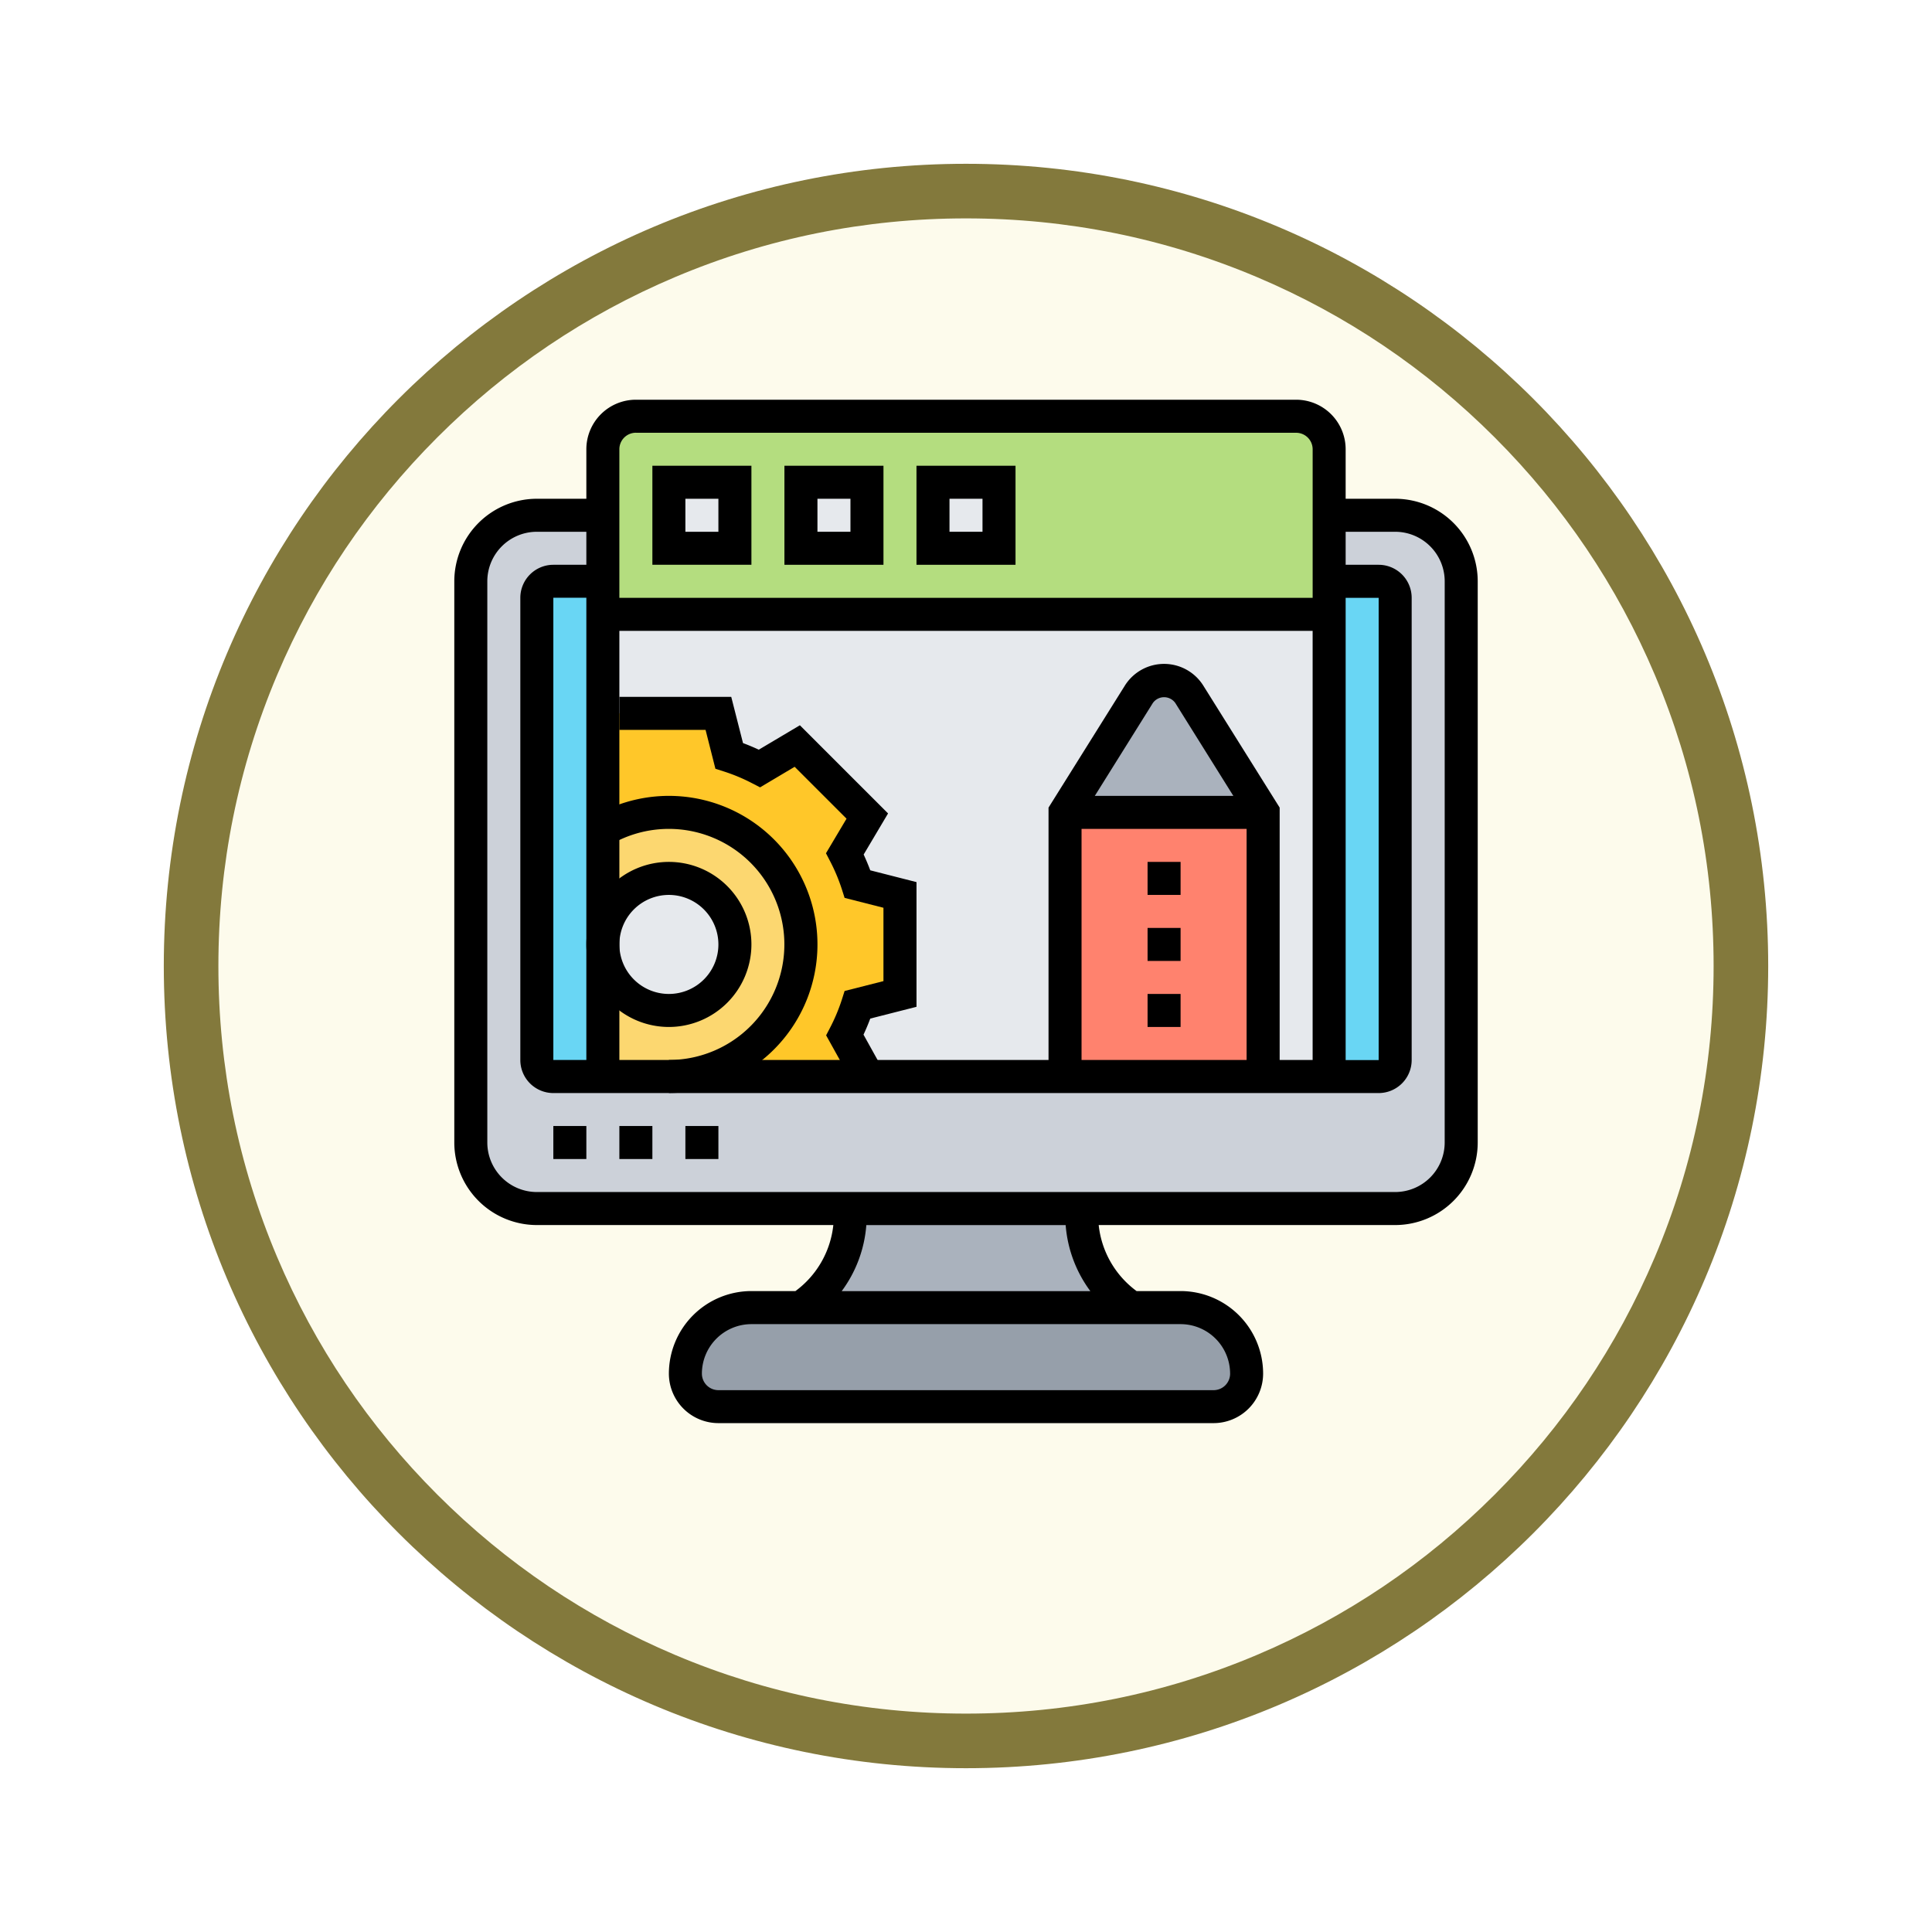 <svg xmlns="http://www.w3.org/2000/svg" xmlns:xlink="http://www.w3.org/1999/xlink" width="106.16" height="106.16" viewBox="0 0 106.16 106.16">
  <defs>
    <filter id="Path_982547" x="0" y="0" width="106.16" height="106.16" filterUnits="userSpaceOnUse">
      <feOffset dy="3" input="SourceAlpha"/>
      <feGaussianBlur stdDeviation="3" result="blur"/>
      <feFlood flood-opacity="0.161"/>
      <feComposite operator="in" in2="blur"/>
      <feComposite in="SourceGraphic"/>
    </filter>
  </defs>
  <g id="Group_1203816" data-name="Group 1203816" transform="translate(-824.92 -5425.744)">
    <g id="Group_1203624" data-name="Group 1203624">
      <g id="Group_1202431" data-name="Group 1202431" transform="translate(552.92 4020.741)">
        <g id="Group_1177900" data-name="Group 1177900" transform="translate(281 1411.003)">
          <g id="Group_1172010" data-name="Group 1172010" transform="translate(0)">
            <g id="Group_1171046" data-name="Group 1171046">
              <g id="Group_1148525" data-name="Group 1148525">
                <g transform="matrix(1, 0, 0, 1, -9, -6)" filter="url(#Path_982547)">
                  <g id="Path_982547-2" data-name="Path 982547" transform="translate(9 6)" fill="#fdfbec">
                    <path d="M 44.08 86.66 C 38.331 86.66 32.755 85.535 27.507 83.315 C 22.436 81.17 17.882 78.1 13.971 74.189 C 10.06 70.278 6.99 65.724 4.846 60.654 C 2.626 55.405 1.5 49.829 1.5 44.08 C 1.5 38.331 2.626 32.755 4.846 27.507 C 6.99 22.436 10.06 17.882 13.971 13.971 C 17.882 10.06 22.436 6.99 27.507 4.846 C 32.755 2.626 38.331 1.5 44.08 1.5 C 49.829 1.5 55.405 2.626 60.654 4.846 C 65.724 6.99 70.278 10.06 74.189 13.971 C 78.1 17.882 81.17 22.436 83.315 27.507 C 85.535 32.755 86.66 38.331 86.66 44.08 C 86.66 49.829 85.535 55.405 83.315 60.654 C 81.17 65.724 78.1 70.278 74.189 74.189 C 70.278 78.1 65.724 81.17 60.654 83.315 C 55.405 85.535 49.829 86.66 44.08 86.66 Z" stroke="none"/>
                    <path d="M 44.08 3 C 38.533 3 33.153 4.086 28.091 6.227 C 23.199 8.296 18.806 11.258 15.032 15.032 C 11.258 18.806 8.296 23.199 6.227 28.091 C 4.086 33.153 3 38.533 3 44.08 C 3 49.627 4.086 55.007 6.227 60.07 C 8.296 64.961 11.258 69.355 15.032 73.128 C 18.806 76.902 23.199 79.864 28.091 81.933 C 33.153 84.075 38.533 85.16 44.08 85.16 C 49.627 85.16 55.007 84.075 60.07 81.933 C 64.961 79.864 69.355 76.902 73.128 73.128 C 76.902 69.355 79.864 64.961 81.933 60.07 C 84.075 55.007 85.16 49.627 85.16 44.08 C 85.16 38.533 84.075 33.153 81.933 28.091 C 79.864 23.199 76.902 18.806 73.128 15.032 C 69.355 11.258 64.961 8.296 60.07 6.227 C 55.007 4.086 49.627 3 44.08 3 M 44.08 0 C 68.425 0 88.16 19.735 88.16 44.08 C 88.16 68.425 68.425 88.16 44.08 88.16 C 19.735 88.16 0 68.425 0 44.08 C 0 19.735 19.735 0 44.08 0 Z" stroke="none" fill="#83793c"/>
                  </g>
                </g>
              </g>
            </g>
          </g>
        </g>
      </g>
      <g id="pagina-web" transform="translate(848.883 5446.708)">
        <g id="Group_1203615" data-name="Group 1203615" transform="translate(1.907 1.907)">
          <g id="Group_1203601" data-name="Group 1203601" transform="translate(11.791 48.978)">
            <path id="Path_1042541" data-name="Path 1042541" d="M45.838,59.628a1.827,1.827,0,0,1-1.814,1.814H16.814A1.819,1.819,0,0,1,15,59.628,3.623,3.623,0,0,1,18.628,56H42.21A3.627,3.627,0,0,1,45.838,59.628Z" transform="translate(-15 -56)" fill="#969faa"/>
          </g>
          <g id="Group_1203602" data-name="Group 1203602" transform="translate(18.14 43.536)">
            <path id="Path_1042542" data-name="Path 1042542" d="M40.14,55.442H22a6.119,6.119,0,0,0,2.721-5.088V50h12.7v.354A6.119,6.119,0,0,0,40.14,55.442Z" transform="translate(-22 -50)" fill="#aab2bd"/>
          </g>
          <g id="Group_1203603" data-name="Group 1203603" transform="translate(0 5.442)">
            <path id="Path_1042543" data-name="Path 1042543" d="M52.792,8H5.628A3.627,3.627,0,0,0,2,11.628V42.466a3.627,3.627,0,0,0,3.628,3.628H52.792a3.627,3.627,0,0,0,3.628-3.628V11.628A3.627,3.627,0,0,0,52.792,8Z" transform="translate(-2 -8)" fill="#ccd1d9"/>
          </g>
          <g id="Group_1203604" data-name="Group 1203604" transform="translate(3.628 9.07)">
            <path id="Path_1042544" data-name="Path 1042544" d="M9.628,13.814v25.4H6.907A.91.91,0,0,1,6,38.3v-25.4A.91.91,0,0,1,6.907,12H9.628Z" transform="translate(-6 -12)" fill="#69d6f4"/>
          </g>
          <g id="Group_1203605" data-name="Group 1203605" transform="translate(47.164 9.07)">
            <path id="Path_1042545" data-name="Path 1042545" d="M57.628,12.907V38.3a.91.91,0,0,1-.907.907H54V12h2.721A.91.91,0,0,1,57.628,12.907Z" transform="translate(-54 -12)" fill="#69d6f4"/>
          </g>
          <g id="Group_1203606" data-name="Group 1203606" transform="translate(7.256)">
            <path id="Path_1042546" data-name="Path 1042546" d="M49.908,11.07v1.814H10V3.814A1.819,1.819,0,0,1,11.814,2h36.28a1.819,1.819,0,0,1,1.814,1.814V11.07Z" transform="translate(-10 -2)" fill="#b4dd7f"/>
          </g>
          <g id="Group_1203607" data-name="Group 1203607" transform="translate(10.884 3.628)">
            <path id="Path_1042547" data-name="Path 1042547" d="M14,6h3.628V9.628H14Z" transform="translate(-14 -6)" fill="#e6e9ed"/>
          </g>
          <g id="Group_1203608" data-name="Group 1203608" transform="translate(18.14 3.628)">
            <path id="Path_1042548" data-name="Path 1042548" d="M22,6h3.628V9.628H22Z" transform="translate(-22 -6)" fill="#e6e9ed"/>
          </g>
          <g id="Group_1203609" data-name="Group 1203609" transform="translate(25.396 3.628)">
            <path id="Path_1042549" data-name="Path 1042549" d="M30,6h3.628V9.628H30Z" transform="translate(-30 -6)" fill="#e6e9ed"/>
          </g>
          <g id="Group_1203610" data-name="Group 1203610" transform="translate(7.256 10.884)">
            <path id="Path_1042550" data-name="Path 1042550" d="M10,14H49.908V39.4H10Z" transform="translate(-10 -14)" fill="#e6e9ed"/>
          </g>
          <g id="Group_1203611" data-name="Group 1203611" transform="translate(32.652 14.512)">
            <path id="Path_1042551" data-name="Path 1042551" d="M44.83,18.771l4.054,6.485H38l4.054-6.485a1.634,1.634,0,0,1,2.775,0Z" transform="translate(-38 -18)" fill="#aab2bd"/>
          </g>
          <g id="Group_1203612" data-name="Group 1203612" transform="translate(32.652 21.768)">
            <path id="Path_1042552" data-name="Path 1042552" d="M38,26H48.884V40.512H38Z" transform="translate(-38 -26)" fill="#ff826e"/>
          </g>
          <g id="Group_1203613" data-name="Group 1203613" transform="translate(7.256 16.326)">
            <path id="Path_1042553" data-name="Path 1042553" d="M26.326,29.977v5.442L24,36.009a10.8,10.8,0,0,1-.7,1.669l1.261,2.277H13.628A7.256,7.256,0,1,0,10,26.413V20h6.349l.59,2.331a10.8,10.8,0,0,1,1.669.7L20.685,21.8l3.846,3.846L23.3,27.719a10.8,10.8,0,0,1,.7,1.669Z" transform="translate(-10 -20)" fill="#ffc729"/>
          </g>
          <g id="Group_1203614" data-name="Group 1203614" transform="translate(7.256 21.768)">
            <path id="Path_1042554" data-name="Path 1042554" d="M13.628,26a7.256,7.256,0,1,1,0,14.512H10V33.256a3.628,3.628,0,1,0,3.628-3.628A3.627,3.627,0,0,0,10,33.256V26.97A7.23,7.23,0,0,1,13.628,26Z" transform="translate(-10 -26)" fill="#fcd770"/>
          </g>
        </g>
        <g id="Group_1203623" data-name="Group 1203623" transform="translate(1 1)">
          <g id="Group_1203616" data-name="Group 1203616">
            <path id="Path_1042555" data-name="Path 1042555" d="M15,45h1.814v1.814H15Z" transform="translate(-2.302 -5.092)"/>
            <path id="Path_1042556" data-name="Path 1042556" d="M7,45H8.814v1.814H7Z" transform="translate(-1.558 -5.092)"/>
            <path id="Path_1042557" data-name="Path 1042557" d="M11,45h1.814v1.814H11Z" transform="translate(-1.93 -5.092)"/>
            <path id="Path_1042558" data-name="Path 1042558" d="M52.7,6.442H49.978V3.721A2.724,2.724,0,0,0,47.257,1H10.977A2.724,2.724,0,0,0,8.256,3.721V6.442H5.535A4.54,4.54,0,0,0,1,10.977V41.815A4.54,4.54,0,0,0,5.535,46.35H21.827a5.177,5.177,0,0,1-2.082,3.628H17.326a4.54,4.54,0,0,0-4.535,4.535,2.724,2.724,0,0,0,2.721,2.721h27.21a2.724,2.724,0,0,0,2.721-2.721,4.54,4.54,0,0,0-4.535-4.535H38.49a5.177,5.177,0,0,1-2.082-3.628H52.7a4.54,4.54,0,0,0,4.535-4.535V10.977A4.54,4.54,0,0,0,52.7,6.442ZM8.256,37.28H6.442v-25.4H8.256ZM10.07,13.7H48.164V37.28H10.07Zm39.908-1.814h1.814v25.4H49.978Zm-39-9.07h36.28a.908.908,0,0,1,.907.907v8.163H10.07V3.721A.908.908,0,0,1,10.977,2.814Zm32.652,51.7a.908.908,0,0,1-.907.907H15.512a.908.908,0,0,1-.907-.907,2.724,2.724,0,0,1,2.721-2.721H40.908A2.724,2.724,0,0,1,43.629,54.513Zm-7.682-4.535H22.287a6.981,6.981,0,0,0,1.353-3.628H34.593A6.99,6.99,0,0,0,35.947,49.978ZM55.42,41.815A2.724,2.724,0,0,1,52.7,44.536H5.535a2.724,2.724,0,0,1-2.721-2.721V10.977A2.724,2.724,0,0,1,5.535,8.256H8.256V10.07H6.442a1.816,1.816,0,0,0-1.814,1.814v25.4a1.816,1.816,0,0,0,1.814,1.814h45.35a1.816,1.816,0,0,0,1.814-1.814v-25.4a1.816,1.816,0,0,0-1.814-1.814H49.978V8.256H52.7a2.724,2.724,0,0,1,2.721,2.721Z" transform="translate(-1 -1)"/>
            <path id="Path_1042559" data-name="Path 1042559" d="M18.442,5H13v5.442h5.442ZM16.628,8.628H14.814V6.814h1.814Z" transform="translate(-2.116 -1.372)"/>
            <path id="Path_1042560" data-name="Path 1042560" d="M26.442,5H21v5.442h5.442ZM24.628,8.628H22.814V6.814h1.814Z" transform="translate(-2.86 -1.372)"/>
            <path id="Path_1042561" data-name="Path 1042561" d="M34.442,5H29v5.442h5.442ZM32.628,8.628H30.814V6.814h1.814Z" transform="translate(-3.604 -1.372)"/>
          </g>
          <g id="Group_1203617" data-name="Group 1203617" transform="translate(9.07 16.326)">
            <path id="Path_1042562" data-name="Path 1042562" d="M23.861,40.3l-1.5-2.7.224-.432a9.983,9.983,0,0,0,.639-1.526l.152-.479,2.135-.542V30.59l-2.135-.543-.152-.479a9.983,9.983,0,0,0-.639-1.526l-.232-.447,1.13-1.9-2.851-2.851-1.9,1.13-.446-.23a9.957,9.957,0,0,0-1.529-.639l-.479-.153-.541-2.136H11V19h6.147l.647,2.541c.288.108.58.229.867.363l2.258-1.342,4.845,4.845-1.341,2.258c.133.288.255.578.363.867l2.541.648v6.852l-2.541.647q-.165.442-.371.883l1.033,1.86Z" transform="translate(-11 -19)"/>
          </g>
          <g id="Group_1203618" data-name="Group 1203618" transform="translate(7.708 21.768)">
            <path id="Path_1042563" data-name="Path 1042563" d="M13.581,41.326V39.512a6.349,6.349,0,1,0-3.175-11.849L9.5,26.094a8.163,8.163,0,1,1,4.083,15.232Z" transform="translate(-9.498 -25)"/>
          </g>
          <g id="Group_1203619" data-name="Group 1203619" transform="translate(7.256 25.396)">
            <path id="Path_1042564" data-name="Path 1042564" d="M13.535,38.07a4.535,4.535,0,1,1,4.535-4.535A4.54,4.54,0,0,1,13.535,38.07Zm0-7.256a2.721,2.721,0,1,0,2.721,2.721A2.724,2.724,0,0,0,13.535,30.814Z" transform="translate(-9 -29)"/>
          </g>
          <g id="Group_1203620" data-name="Group 1203620" transform="translate(32.652 14.512)">
            <path id="Path_1042565" data-name="Path 1042565" d="M49.7,39.675H47.884V25.423l-3.916-6.267a.756.756,0,0,0-1.238,0l-3.916,6.267V39.675H37V24.9L41.192,18.2a2.543,2.543,0,0,1,4.314,0L49.7,24.9Z" transform="translate(-37 -17)"/>
          </g>
          <g id="Group_1203621" data-name="Group 1203621" transform="translate(33.559 21.768)">
            <path id="Path_1042566" data-name="Path 1042566" d="M38,25H48.884v1.814H38Z" transform="translate(-38 -25)"/>
          </g>
          <g id="Group_1203622" data-name="Group 1203622" transform="translate(38.094 25.396)">
            <path id="Path_1042567" data-name="Path 1042567" d="M44.814,38.07H43V36.256h1.814Zm0-3.628H43V32.628h1.814Zm0-3.628H43V29h1.814Z" transform="translate(-43 -29)"/>
          </g>
        </g>
      </g>
    </g>
  </g>
</svg>
